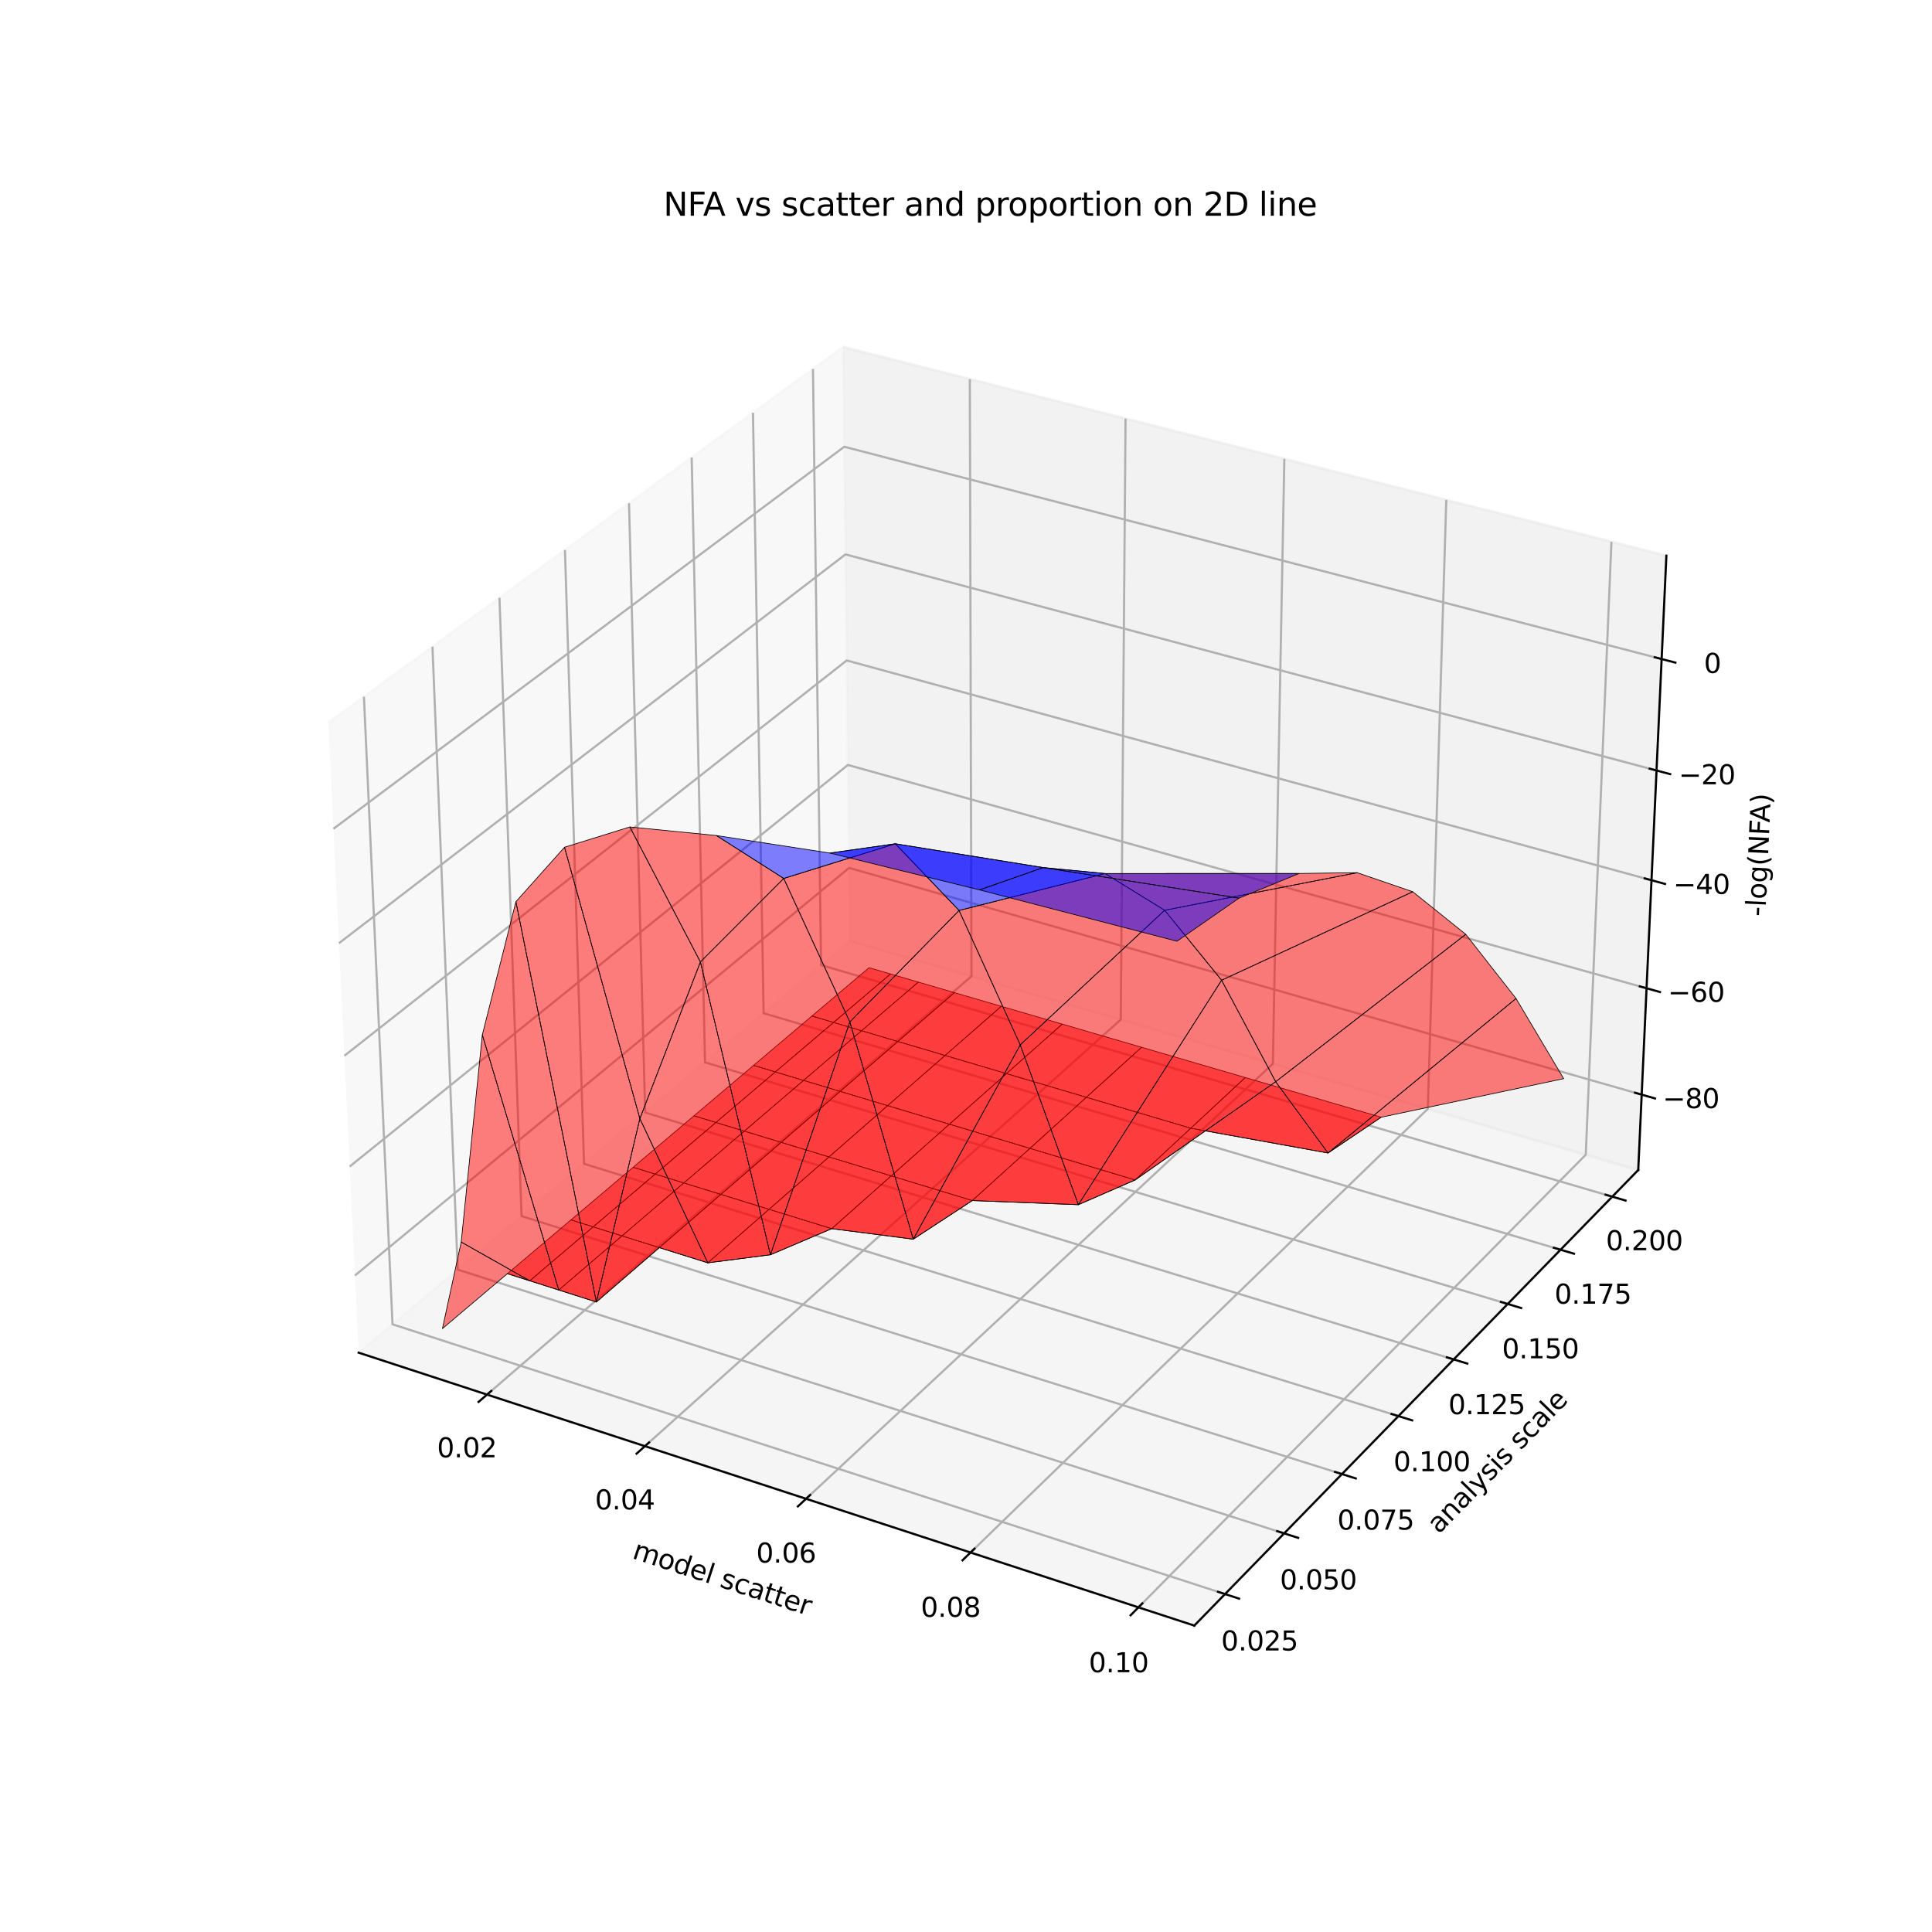 <?xml version="1.0" encoding="utf-8" standalone="no"?>
<!DOCTYPE svg PUBLIC "-//W3C//DTD SVG 1.1//EN"
  "http://www.w3.org/Graphics/SVG/1.1/DTD/svg11.dtd">
<svg xmlns:xlink="http://www.w3.org/1999/xlink" width="720pt" height="720pt" viewBox="0 0 720 720" xmlns="http://www.w3.org/2000/svg" version="1.1">
 <defs>
  <style type="text/css">*{stroke-linejoin: round; stroke-linecap: butt}</style>
 </defs>
 <g id="figure_1">
  <g id="patch_1">
   <path d="M 0 720 
L 720 720 
L 720 0 
L 0 0 
z
" style="fill: #ffffff"/>
  </g>
  <g id="patch_2">
   <path d="M 91.8 640.8 
L 646.2 640.8 
L 646.2 86.4 
L 91.8 86.4 
z
" style="fill: #ffffff"/>
  </g>
  <g id="pane3d_1">
   <g id="patch_3">
    <path d="M 133.661 504.103 
L 316.742 350.641 
L 314.197 129.321 
L 122.355 269.319 
" style="fill: #f2f2f2; opacity: 0.5; stroke: #f2f2f2; stroke-linejoin: miter"/>
   </g>
  </g>
  <g id="pane3d_2">
   <g id="patch_4">
    <path d="M 316.742 350.641 
L 610.522 436.031 
L 621.006 207.088 
L 314.197 129.321 
" style="fill: #e6e6e6; opacity: 0.5; stroke: #e6e6e6; stroke-linejoin: miter"/>
   </g>
  </g>
  <g id="pane3d_3">
   <g id="patch_5">
    <path d="M 133.661 504.103 
L 445.082 605.813 
L 610.522 436.031 
L 316.742 350.641 
" style="fill: #ececec; opacity: 0.5; stroke: #ececec; stroke-linejoin: miter"/>
   </g>
  </g>
  <g id="axis3d_1">
   <g id="line2d_1">
    <path d="M 133.661 504.103 
L 445.082 605.813 
" style="fill: none; stroke: #000000; stroke-width: 0.8; stroke-linecap: square"/>
   </g>
   <g id="text_1">
    <!-- model scatter -->
    <g transform="translate(235.271 580.61)rotate(-341.913)scale(0.1 -0.1)">
     <defs>
      <path id="DejaVuSans-6d" d="M 3328 2828 
Q 3544 3216 3844 3400 
Q 4144 3584 4550 3584 
Q 5097 3584 5394 3201 
Q 5691 2819 5691 2113 
L 5691 0 
L 5113 0 
L 5113 2094 
Q 5113 2597 4934 2840 
Q 4756 3084 4391 3084 
Q 3944 3084 3684 2787 
Q 3425 2491 3425 1978 
L 3425 0 
L 2847 0 
L 2847 2094 
Q 2847 2600 2669 2842 
Q 2491 3084 2119 3084 
Q 1678 3084 1418 2786 
Q 1159 2488 1159 1978 
L 1159 0 
L 581 0 
L 581 3500 
L 1159 3500 
L 1159 2956 
Q 1356 3278 1631 3431 
Q 1906 3584 2284 3584 
Q 2666 3584 2933 3390 
Q 3200 3197 3328 2828 
z
" transform="scale(0.016)"/>
      <path id="DejaVuSans-6f" d="M 1959 3097 
Q 1497 3097 1228 2736 
Q 959 2375 959 1747 
Q 959 1119 1226 758 
Q 1494 397 1959 397 
Q 2419 397 2687 759 
Q 2956 1122 2956 1747 
Q 2956 2369 2687 2733 
Q 2419 3097 1959 3097 
z
M 1959 3584 
Q 2709 3584 3137 3096 
Q 3566 2609 3566 1747 
Q 3566 888 3137 398 
Q 2709 -91 1959 -91 
Q 1206 -91 779 398 
Q 353 888 353 1747 
Q 353 2609 779 3096 
Q 1206 3584 1959 3584 
z
" transform="scale(0.016)"/>
      <path id="DejaVuSans-64" d="M 2906 2969 
L 2906 4863 
L 3481 4863 
L 3481 0 
L 2906 0 
L 2906 525 
Q 2725 213 2448 61 
Q 2172 -91 1784 -91 
Q 1150 -91 751 415 
Q 353 922 353 1747 
Q 353 2572 751 3078 
Q 1150 3584 1784 3584 
Q 2172 3584 2448 3432 
Q 2725 3281 2906 2969 
z
M 947 1747 
Q 947 1113 1208 752 
Q 1469 391 1925 391 
Q 2381 391 2643 752 
Q 2906 1113 2906 1747 
Q 2906 2381 2643 2742 
Q 2381 3103 1925 3103 
Q 1469 3103 1208 2742 
Q 947 2381 947 1747 
z
" transform="scale(0.016)"/>
      <path id="DejaVuSans-65" d="M 3597 1894 
L 3597 1613 
L 953 1613 
Q 991 1019 1311 708 
Q 1631 397 2203 397 
Q 2534 397 2845 478 
Q 3156 559 3463 722 
L 3463 178 
Q 3153 47 2828 -22 
Q 2503 -91 2169 -91 
Q 1331 -91 842 396 
Q 353 884 353 1716 
Q 353 2575 817 3079 
Q 1281 3584 2069 3584 
Q 2775 3584 3186 3129 
Q 3597 2675 3597 1894 
z
M 3022 2063 
Q 3016 2534 2758 2815 
Q 2500 3097 2075 3097 
Q 1594 3097 1305 2825 
Q 1016 2553 972 2059 
L 3022 2063 
z
" transform="scale(0.016)"/>
      <path id="DejaVuSans-6c" d="M 603 4863 
L 1178 4863 
L 1178 0 
L 603 0 
L 603 4863 
z
" transform="scale(0.016)"/>
      <path id="DejaVuSans-20" transform="scale(0.016)"/>
      <path id="DejaVuSans-73" d="M 2834 3397 
L 2834 2853 
Q 2591 2978 2328 3040 
Q 2066 3103 1784 3103 
Q 1356 3103 1142 2972 
Q 928 2841 928 2578 
Q 928 2378 1081 2264 
Q 1234 2150 1697 2047 
L 1894 2003 
Q 2506 1872 2764 1633 
Q 3022 1394 3022 966 
Q 3022 478 2636 193 
Q 2250 -91 1575 -91 
Q 1294 -91 989 -36 
Q 684 19 347 128 
L 347 722 
Q 666 556 975 473 
Q 1284 391 1588 391 
Q 1994 391 2212 530 
Q 2431 669 2431 922 
Q 2431 1156 2273 1281 
Q 2116 1406 1581 1522 
L 1381 1569 
Q 847 1681 609 1914 
Q 372 2147 372 2553 
Q 372 3047 722 3315 
Q 1072 3584 1716 3584 
Q 2034 3584 2315 3537 
Q 2597 3491 2834 3397 
z
" transform="scale(0.016)"/>
      <path id="DejaVuSans-63" d="M 3122 3366 
L 3122 2828 
Q 2878 2963 2633 3030 
Q 2388 3097 2138 3097 
Q 1578 3097 1268 2742 
Q 959 2388 959 1747 
Q 959 1106 1268 751 
Q 1578 397 2138 397 
Q 2388 397 2633 464 
Q 2878 531 3122 666 
L 3122 134 
Q 2881 22 2623 -34 
Q 2366 -91 2075 -91 
Q 1284 -91 818 406 
Q 353 903 353 1747 
Q 353 2603 823 3093 
Q 1294 3584 2113 3584 
Q 2378 3584 2631 3529 
Q 2884 3475 3122 3366 
z
" transform="scale(0.016)"/>
      <path id="DejaVuSans-61" d="M 2194 1759 
Q 1497 1759 1228 1600 
Q 959 1441 959 1056 
Q 959 750 1161 570 
Q 1363 391 1709 391 
Q 2188 391 2477 730 
Q 2766 1069 2766 1631 
L 2766 1759 
L 2194 1759 
z
M 3341 1997 
L 3341 0 
L 2766 0 
L 2766 531 
Q 2569 213 2275 61 
Q 1981 -91 1556 -91 
Q 1019 -91 701 211 
Q 384 513 384 1019 
Q 384 1609 779 1909 
Q 1175 2209 1959 2209 
L 2766 2209 
L 2766 2266 
Q 2766 2663 2505 2880 
Q 2244 3097 1772 3097 
Q 1472 3097 1187 3025 
Q 903 2953 641 2809 
L 641 3341 
Q 956 3463 1253 3523 
Q 1550 3584 1831 3584 
Q 2591 3584 2966 3190 
Q 3341 2797 3341 1997 
z
" transform="scale(0.016)"/>
      <path id="DejaVuSans-74" d="M 1172 4494 
L 1172 3500 
L 2356 3500 
L 2356 3053 
L 1172 3053 
L 1172 1153 
Q 1172 725 1289 603 
Q 1406 481 1766 481 
L 2356 481 
L 2356 0 
L 1766 0 
Q 1100 0 847 248 
Q 594 497 594 1153 
L 594 3053 
L 172 3053 
L 172 3500 
L 594 3500 
L 594 4494 
L 1172 4494 
z
" transform="scale(0.016)"/>
      <path id="DejaVuSans-72" d="M 2631 2963 
Q 2534 3019 2420 3045 
Q 2306 3072 2169 3072 
Q 1681 3072 1420 2755 
Q 1159 2438 1159 1844 
L 1159 0 
L 581 0 
L 581 3500 
L 1159 3500 
L 1159 2956 
Q 1341 3275 1631 3429 
Q 1922 3584 2338 3584 
Q 2397 3584 2469 3576 
Q 2541 3569 2628 3553 
L 2631 2963 
z
" transform="scale(0.016)"/>
     </defs>
     <use xlink:href="#DejaVuSans-6d"/>
     <use xlink:href="#DejaVuSans-6f" x="97.412"/>
     <use xlink:href="#DejaVuSans-64" x="158.594"/>
     <use xlink:href="#DejaVuSans-65" x="222.07"/>
     <use xlink:href="#DejaVuSans-6c" x="283.594"/>
     <use xlink:href="#DejaVuSans-20" x="311.377"/>
     <use xlink:href="#DejaVuSans-73" x="343.164"/>
     <use xlink:href="#DejaVuSans-63" x="395.264"/>
     <use xlink:href="#DejaVuSans-61" x="450.244"/>
     <use xlink:href="#DejaVuSans-74" x="511.523"/>
     <use xlink:href="#DejaVuSans-74" x="550.732"/>
     <use xlink:href="#DejaVuSans-65" x="589.941"/>
     <use xlink:href="#DejaVuSans-72" x="651.465"/>
    </g>
   </g>
   <g id="Line3DCollection_1">
    <path d="M 181.502 519.728 
L 362.042 363.808 
L 361.422 141.291 
" style="fill: none; stroke: #b0b0b0; stroke-width: 0.8"/>
    <path d="M 240.345 538.946 
L 417.675 379.978 
L 419.46 156.002 
" style="fill: none; stroke: #b0b0b0; stroke-width: 0.8"/>
    <path d="M 300.394 558.558 
L 474.352 396.452 
L 478.636 171.001 
" style="fill: none; stroke: #b0b0b0; stroke-width: 0.8"/>
    <path d="M 361.687 578.576 
L 532.105 413.238 
L 538.984 186.298 
" style="fill: none; stroke: #b0b0b0; stroke-width: 0.8"/>
    <path d="M 424.263 599.013 
L 590.963 430.346 
L 600.539 201.9 
" style="fill: none; stroke: #b0b0b0; stroke-width: 0.8"/>
   </g>
   <g id="xtick_1">
    <g id="line2d_2">
     <path d="M 183.075 518.369 
L 178.35 522.45 
" style="fill: none; stroke: #000000; stroke-width: 0.8; stroke-linecap: square"/>
    </g>
    <g id="text_2">
     <!-- 0.02 -->
     <g transform="translate(162.869 543.102)scale(0.1 -0.1)">
      <defs>
       <path id="DejaVuSans-30" d="M 2034 4250 
Q 1547 4250 1301 3770 
Q 1056 3291 1056 2328 
Q 1056 1369 1301 889 
Q 1547 409 2034 409 
Q 2525 409 2770 889 
Q 3016 1369 3016 2328 
Q 3016 3291 2770 3770 
Q 2525 4250 2034 4250 
z
M 2034 4750 
Q 2819 4750 3233 4129 
Q 3647 3509 3647 2328 
Q 3647 1150 3233 529 
Q 2819 -91 2034 -91 
Q 1250 -91 836 529 
Q 422 1150 422 2328 
Q 422 3509 836 4129 
Q 1250 4750 2034 4750 
z
" transform="scale(0.016)"/>
       <path id="DejaVuSans-2e" d="M 684 794 
L 1344 794 
L 1344 0 
L 684 0 
L 684 794 
z
" transform="scale(0.016)"/>
       <path id="DejaVuSans-32" d="M 1228 531 
L 3431 531 
L 3431 0 
L 469 0 
L 469 531 
Q 828 903 1448 1529 
Q 2069 2156 2228 2338 
Q 2531 2678 2651 2914 
Q 2772 3150 2772 3378 
Q 2772 3750 2511 3984 
Q 2250 4219 1831 4219 
Q 1534 4219 1204 4116 
Q 875 4013 500 3803 
L 500 4441 
Q 881 4594 1212 4672 
Q 1544 4750 1819 4750 
Q 2544 4750 2975 4387 
Q 3406 4025 3406 3419 
Q 3406 3131 3298 2873 
Q 3191 2616 2906 2266 
Q 2828 2175 2409 1742 
Q 1991 1309 1228 531 
z
" transform="scale(0.016)"/>
      </defs>
      <use xlink:href="#DejaVuSans-30"/>
      <use xlink:href="#DejaVuSans-2e" x="63.623"/>
      <use xlink:href="#DejaVuSans-30" x="95.41"/>
      <use xlink:href="#DejaVuSans-32" x="159.033"/>
     </g>
    </g>
   </g>
   <g id="xtick_2">
    <g id="line2d_3">
     <path d="M 241.891 537.56 
L 237.246 541.724 
" style="fill: none; stroke: #000000; stroke-width: 0.8; stroke-linecap: square"/>
    </g>
    <g id="text_3">
     <!-- 0.04 -->
     <g transform="translate(221.742 562.515)scale(0.1 -0.1)">
      <defs>
       <path id="DejaVuSans-34" d="M 2419 4116 
L 825 1625 
L 2419 1625 
L 2419 4116 
z
M 2253 4666 
L 3047 4666 
L 3047 1625 
L 3713 1625 
L 3713 1100 
L 3047 1100 
L 3047 0 
L 2419 0 
L 2419 1100 
L 313 1100 
L 313 1709 
L 2253 4666 
z
" transform="scale(0.016)"/>
      </defs>
      <use xlink:href="#DejaVuSans-30"/>
      <use xlink:href="#DejaVuSans-2e" x="63.623"/>
      <use xlink:href="#DejaVuSans-30" x="95.41"/>
      <use xlink:href="#DejaVuSans-34" x="159.033"/>
     </g>
    </g>
   </g>
   <g id="xtick_3">
    <g id="line2d_4">
     <path d="M 301.912 557.143 
L 297.351 561.393 
" style="fill: none; stroke: #000000; stroke-width: 0.8; stroke-linecap: square"/>
    </g>
    <g id="text_4">
     <!-- 0.06 -->
     <g transform="translate(281.824 582.327)scale(0.1 -0.1)">
      <defs>
       <path id="DejaVuSans-36" d="M 2113 2584 
Q 1688 2584 1439 2293 
Q 1191 2003 1191 1497 
Q 1191 994 1439 701 
Q 1688 409 2113 409 
Q 2538 409 2786 701 
Q 3034 994 3034 1497 
Q 3034 2003 2786 2293 
Q 2538 2584 2113 2584 
z
M 3366 4563 
L 3366 3988 
Q 3128 4100 2886 4159 
Q 2644 4219 2406 4219 
Q 1781 4219 1451 3797 
Q 1122 3375 1075 2522 
Q 1259 2794 1537 2939 
Q 1816 3084 2150 3084 
Q 2853 3084 3261 2657 
Q 3669 2231 3669 1497 
Q 3669 778 3244 343 
Q 2819 -91 2113 -91 
Q 1303 -91 875 529 
Q 447 1150 447 2328 
Q 447 3434 972 4092 
Q 1497 4750 2381 4750 
Q 2619 4750 2861 4703 
Q 3103 4656 3366 4563 
z
" transform="scale(0.016)"/>
      </defs>
      <use xlink:href="#DejaVuSans-30"/>
      <use xlink:href="#DejaVuSans-2e" x="63.623"/>
      <use xlink:href="#DejaVuSans-30" x="95.41"/>
      <use xlink:href="#DejaVuSans-36" x="159.033"/>
     </g>
    </g>
   </g>
   <g id="xtick_4">
    <g id="line2d_5">
     <path d="M 363.175 577.132 
L 358.703 581.47 
" style="fill: none; stroke: #000000; stroke-width: 0.8; stroke-linecap: square"/>
    </g>
    <g id="text_5">
     <!-- 0.08 -->
     <g transform="translate(343.152 602.55)scale(0.1 -0.1)">
      <defs>
       <path id="DejaVuSans-38" d="M 2034 2216 
Q 1584 2216 1326 1975 
Q 1069 1734 1069 1313 
Q 1069 891 1326 650 
Q 1584 409 2034 409 
Q 2484 409 2743 651 
Q 3003 894 3003 1313 
Q 3003 1734 2745 1975 
Q 2488 2216 2034 2216 
z
M 1403 2484 
Q 997 2584 770 2862 
Q 544 3141 544 3541 
Q 544 4100 942 4425 
Q 1341 4750 2034 4750 
Q 2731 4750 3128 4425 
Q 3525 4100 3525 3541 
Q 3525 3141 3298 2862 
Q 3072 2584 2669 2484 
Q 3125 2378 3379 2068 
Q 3634 1759 3634 1313 
Q 3634 634 3220 271 
Q 2806 -91 2034 -91 
Q 1263 -91 848 271 
Q 434 634 434 1313 
Q 434 1759 690 2068 
Q 947 2378 1403 2484 
z
M 1172 3481 
Q 1172 3119 1398 2916 
Q 1625 2713 2034 2713 
Q 2441 2713 2670 2916 
Q 2900 3119 2900 3481 
Q 2900 3844 2670 4047 
Q 2441 4250 2034 4250 
Q 1625 4250 1398 4047 
Q 1172 3844 1172 3481 
z
" transform="scale(0.016)"/>
      </defs>
      <use xlink:href="#DejaVuSans-30"/>
      <use xlink:href="#DejaVuSans-2e" x="63.623"/>
      <use xlink:href="#DejaVuSans-30" x="95.41"/>
      <use xlink:href="#DejaVuSans-38" x="159.033"/>
     </g>
    </g>
   </g>
   <g id="xtick_5">
    <g id="line2d_6">
     <path d="M 425.72 597.539 
L 421.342 601.969 
" style="fill: none; stroke: #000000; stroke-width: 0.8; stroke-linecap: square"/>
    </g>
    <g id="text_6">
     <!-- 0.10 -->
     <g transform="translate(405.768 623.197)scale(0.1 -0.1)">
      <defs>
       <path id="DejaVuSans-31" d="M 794 531 
L 1825 531 
L 1825 4091 
L 703 3866 
L 703 4441 
L 1819 4666 
L 2450 4666 
L 2450 531 
L 3481 531 
L 3481 0 
L 794 0 
L 794 531 
z
" transform="scale(0.016)"/>
      </defs>
      <use xlink:href="#DejaVuSans-30"/>
      <use xlink:href="#DejaVuSans-2e" x="63.623"/>
      <use xlink:href="#DejaVuSans-31" x="95.41"/>
      <use xlink:href="#DejaVuSans-30" x="159.033"/>
     </g>
    </g>
   </g>
  </g>
  <g id="axis3d_2">
   <g id="line2d_7">
    <path d="M 610.522 436.031 
L 445.082 605.813 
" style="fill: none; stroke: #000000; stroke-width: 0.8; stroke-linecap: square"/>
   </g>
   <g id="text_7">
    <!-- analysis scale -->
    <g transform="translate(536.207 571.903)rotate(-45.742)scale(0.1 -0.1)">
     <defs>
      <path id="DejaVuSans-6e" d="M 3513 2113 
L 3513 0 
L 2938 0 
L 2938 2094 
Q 2938 2591 2744 2837 
Q 2550 3084 2163 3084 
Q 1697 3084 1428 2787 
Q 1159 2491 1159 1978 
L 1159 0 
L 581 0 
L 581 3500 
L 1159 3500 
L 1159 2956 
Q 1366 3272 1645 3428 
Q 1925 3584 2291 3584 
Q 2894 3584 3203 3211 
Q 3513 2838 3513 2113 
z
" transform="scale(0.016)"/>
      <path id="DejaVuSans-79" d="M 2059 -325 
Q 1816 -950 1584 -1140 
Q 1353 -1331 966 -1331 
L 506 -1331 
L 506 -850 
L 844 -850 
Q 1081 -850 1212 -737 
Q 1344 -625 1503 -206 
L 1606 56 
L 191 3500 
L 800 3500 
L 1894 763 
L 2988 3500 
L 3597 3500 
L 2059 -325 
z
" transform="scale(0.016)"/>
      <path id="DejaVuSans-69" d="M 603 3500 
L 1178 3500 
L 1178 0 
L 603 0 
L 603 3500 
z
M 603 4863 
L 1178 4863 
L 1178 4134 
L 603 4134 
L 603 4863 
z
" transform="scale(0.016)"/>
     </defs>
     <use xlink:href="#DejaVuSans-61"/>
     <use xlink:href="#DejaVuSans-6e" x="61.279"/>
     <use xlink:href="#DejaVuSans-61" x="124.658"/>
     <use xlink:href="#DejaVuSans-6c" x="185.938"/>
     <use xlink:href="#DejaVuSans-79" x="213.721"/>
     <use xlink:href="#DejaVuSans-73" x="272.9"/>
     <use xlink:href="#DejaVuSans-69" x="325"/>
     <use xlink:href="#DejaVuSans-73" x="352.783"/>
     <use xlink:href="#DejaVuSans-20" x="404.883"/>
     <use xlink:href="#DejaVuSans-73" x="436.67"/>
     <use xlink:href="#DejaVuSans-63" x="488.77"/>
     <use xlink:href="#DejaVuSans-61" x="543.75"/>
     <use xlink:href="#DejaVuSans-6c" x="605.029"/>
     <use xlink:href="#DejaVuSans-65" x="632.812"/>
    </g>
   </g>
   <g id="Line3DCollection_2">
    <path d="M 135.621 259.637 
L 146.277 493.528 
L 456.529 594.065 
" style="fill: none; stroke: #b0b0b0; stroke-width: 0.8"/>
    <path d="M 161.164 240.997 
L 170.586 473.151 
L 478.567 571.449 
" style="fill: none; stroke: #b0b0b0; stroke-width: 0.8"/>
    <path d="M 186.131 222.777 
L 194.371 453.214 
L 500.104 549.347 
" style="fill: none; stroke: #b0b0b0; stroke-width: 0.8"/>
    <path d="M 210.541 204.964 
L 217.648 433.703 
L 521.157 527.741 
" style="fill: none; stroke: #b0b0b0; stroke-width: 0.8"/>
    <path d="M 234.413 187.544 
L 240.433 414.605 
L 541.743 506.615 
" style="fill: none; stroke: #b0b0b0; stroke-width: 0.8"/>
    <path d="M 257.763 170.504 
L 262.741 395.905 
L 561.876 485.953 
" style="fill: none; stroke: #b0b0b0; stroke-width: 0.8"/>
    <path d="M 280.61 153.831 
L 284.588 377.593 
L 581.571 465.741 
" style="fill: none; stroke: #b0b0b0; stroke-width: 0.8"/>
    <path d="M 302.968 137.515 
L 305.987 359.655 
L 600.844 445.963 
" style="fill: none; stroke: #b0b0b0; stroke-width: 0.8"/>
   </g>
   <g id="xtick_6">
    <g id="line2d_8">
     <path d="M 453.914 593.218 
L 461.765 595.762 
" style="fill: none; stroke: #000000; stroke-width: 0.8; stroke-linecap: square"/>
    </g>
    <g id="text_8">
     <!-- 0.025 -->
     <g transform="translate(455.092 615.083)scale(0.1 -0.1)">
      <defs>
       <path id="DejaVuSans-35" d="M 691 4666 
L 3169 4666 
L 3169 4134 
L 1269 4134 
L 1269 2991 
Q 1406 3038 1543 3061 
Q 1681 3084 1819 3084 
Q 2600 3084 3056 2656 
Q 3513 2228 3513 1497 
Q 3513 744 3044 326 
Q 2575 -91 1722 -91 
Q 1428 -91 1123 -41 
Q 819 9 494 109 
L 494 744 
Q 775 591 1075 516 
Q 1375 441 1709 441 
Q 2250 441 2565 725 
Q 2881 1009 2881 1497 
Q 2881 1984 2565 2268 
Q 2250 2553 1709 2553 
Q 1456 2553 1204 2497 
Q 953 2441 691 2322 
L 691 4666 
z
" transform="scale(0.016)"/>
      </defs>
      <use xlink:href="#DejaVuSans-30"/>
      <use xlink:href="#DejaVuSans-2e" x="63.623"/>
      <use xlink:href="#DejaVuSans-30" x="95.41"/>
      <use xlink:href="#DejaVuSans-32" x="159.033"/>
      <use xlink:href="#DejaVuSans-35" x="222.656"/>
     </g>
    </g>
   </g>
   <g id="xtick_7">
    <g id="line2d_9">
     <path d="M 475.973 570.621 
L 483.761 573.107 
" style="fill: none; stroke: #000000; stroke-width: 0.8; stroke-linecap: square"/>
    </g>
    <g id="text_9">
     <!-- 0.050 -->
     <g transform="translate(476.988 592.306)scale(0.1 -0.1)">
      <use xlink:href="#DejaVuSans-30"/>
      <use xlink:href="#DejaVuSans-2e" x="63.623"/>
      <use xlink:href="#DejaVuSans-30" x="95.41"/>
      <use xlink:href="#DejaVuSans-35" x="159.033"/>
      <use xlink:href="#DejaVuSans-30" x="222.656"/>
     </g>
    </g>
   </g>
   <g id="xtick_8">
    <g id="line2d_10">
     <path d="M 497.53 548.537 
L 505.257 550.967 
" style="fill: none; stroke: #000000; stroke-width: 0.8; stroke-linecap: square"/>
    </g>
    <g id="text_10">
     <!-- 0.075 -->
     <g transform="translate(498.386 570.047)scale(0.1 -0.1)">
      <defs>
       <path id="DejaVuSans-37" d="M 525 4666 
L 3525 4666 
L 3525 4397 
L 1831 0 
L 1172 0 
L 2766 4134 
L 525 4134 
L 525 4666 
z
" transform="scale(0.016)"/>
      </defs>
      <use xlink:href="#DejaVuSans-30"/>
      <use xlink:href="#DejaVuSans-2e" x="63.623"/>
      <use xlink:href="#DejaVuSans-30" x="95.41"/>
      <use xlink:href="#DejaVuSans-37" x="159.033"/>
      <use xlink:href="#DejaVuSans-35" x="222.656"/>
     </g>
    </g>
   </g>
   <g id="xtick_9">
    <g id="line2d_11">
     <path d="M 518.604 526.95 
L 526.27 529.325 
" style="fill: none; stroke: #000000; stroke-width: 0.8; stroke-linecap: square"/>
    </g>
    <g id="text_11">
     <!-- 0.100 -->
     <g transform="translate(519.304 548.288)scale(0.1 -0.1)">
      <use xlink:href="#DejaVuSans-30"/>
      <use xlink:href="#DejaVuSans-2e" x="63.623"/>
      <use xlink:href="#DejaVuSans-31" x="95.41"/>
      <use xlink:href="#DejaVuSans-30" x="159.033"/>
      <use xlink:href="#DejaVuSans-30" x="222.656"/>
     </g>
    </g>
   </g>
   <g id="xtick_10">
    <g id="line2d_12">
     <path d="M 539.209 505.841 
L 546.816 508.164 
" style="fill: none; stroke: #000000; stroke-width: 0.8; stroke-linecap: square"/>
    </g>
    <g id="text_12">
     <!-- 0.125 -->
     <g transform="translate(539.756 527.012)scale(0.1 -0.1)">
      <use xlink:href="#DejaVuSans-30"/>
      <use xlink:href="#DejaVuSans-2e" x="63.623"/>
      <use xlink:href="#DejaVuSans-31" x="95.41"/>
      <use xlink:href="#DejaVuSans-32" x="159.033"/>
      <use xlink:href="#DejaVuSans-35" x="222.656"/>
     </g>
    </g>
   </g>
   <g id="xtick_11">
    <g id="line2d_13">
     <path d="M 559.362 485.197 
L 566.91 487.469 
" style="fill: none; stroke: #000000; stroke-width: 0.8; stroke-linecap: square"/>
    </g>
    <g id="text_13">
     <!-- 0.150 -->
     <g transform="translate(559.76 506.204)scale(0.1 -0.1)">
      <use xlink:href="#DejaVuSans-30"/>
      <use xlink:href="#DejaVuSans-2e" x="63.623"/>
      <use xlink:href="#DejaVuSans-31" x="95.41"/>
      <use xlink:href="#DejaVuSans-35" x="159.033"/>
      <use xlink:href="#DejaVuSans-30" x="222.656"/>
     </g>
    </g>
   </g>
   <g id="xtick_12">
    <g id="line2d_14">
     <path d="M 579.077 465 
L 586.566 467.223 
" style="fill: none; stroke: #000000; stroke-width: 0.8; stroke-linecap: square"/>
    </g>
    <g id="text_14">
     <!-- 0.175 -->
     <g transform="translate(579.328 485.849)scale(0.1 -0.1)">
      <use xlink:href="#DejaVuSans-30"/>
      <use xlink:href="#DejaVuSans-2e" x="63.623"/>
      <use xlink:href="#DejaVuSans-31" x="95.41"/>
      <use xlink:href="#DejaVuSans-37" x="159.033"/>
      <use xlink:href="#DejaVuSans-35" x="222.656"/>
     </g>
    </g>
   </g>
   <g id="xtick_13">
    <g id="line2d_15">
     <path d="M 598.368 445.238 
L 605.8 447.414 
" style="fill: none; stroke: #000000; stroke-width: 0.8; stroke-linecap: square"/>
    </g>
    <g id="text_15">
     <!-- 0.200 -->
     <g transform="translate(598.475 465.931)scale(0.1 -0.1)">
      <use xlink:href="#DejaVuSans-30"/>
      <use xlink:href="#DejaVuSans-2e" x="63.623"/>
      <use xlink:href="#DejaVuSans-32" x="95.41"/>
      <use xlink:href="#DejaVuSans-30" x="159.033"/>
      <use xlink:href="#DejaVuSans-30" x="222.656"/>
     </g>
    </g>
   </g>
  </g>
  <g id="axis3d_3">
   <g id="line2d_16">
    <path d="M 610.522 436.031 
L 621.006 207.088 
" style="fill: none; stroke: #000000; stroke-width: 0.8; stroke-linecap: square"/>
   </g>
   <g id="text_16">
    <!-- -log(NFA) -->
    <g transform="translate(657.873 341.65)rotate(-87.378)scale(0.1 -0.1)">
     <defs>
      <path id="DejaVuSans-2d" d="M 313 2009 
L 1997 2009 
L 1997 1497 
L 313 1497 
L 313 2009 
z
" transform="scale(0.016)"/>
      <path id="DejaVuSans-67" d="M 2906 1791 
Q 2906 2416 2648 2759 
Q 2391 3103 1925 3103 
Q 1463 3103 1205 2759 
Q 947 2416 947 1791 
Q 947 1169 1205 825 
Q 1463 481 1925 481 
Q 2391 481 2648 825 
Q 2906 1169 2906 1791 
z
M 3481 434 
Q 3481 -459 3084 -895 
Q 2688 -1331 1869 -1331 
Q 1566 -1331 1297 -1286 
Q 1028 -1241 775 -1147 
L 775 -588 
Q 1028 -725 1275 -790 
Q 1522 -856 1778 -856 
Q 2344 -856 2625 -561 
Q 2906 -266 2906 331 
L 2906 616 
Q 2728 306 2450 153 
Q 2172 0 1784 0 
Q 1141 0 747 490 
Q 353 981 353 1791 
Q 353 2603 747 3093 
Q 1141 3584 1784 3584 
Q 2172 3584 2450 3431 
Q 2728 3278 2906 2969 
L 2906 3500 
L 3481 3500 
L 3481 434 
z
" transform="scale(0.016)"/>
      <path id="DejaVuSans-28" d="M 1984 4856 
Q 1566 4138 1362 3434 
Q 1159 2731 1159 2009 
Q 1159 1288 1364 580 
Q 1569 -128 1984 -844 
L 1484 -844 
Q 1016 -109 783 600 
Q 550 1309 550 2009 
Q 550 2706 781 3412 
Q 1013 4119 1484 4856 
L 1984 4856 
z
" transform="scale(0.016)"/>
      <path id="DejaVuSans-4e" d="M 628 4666 
L 1478 4666 
L 3547 763 
L 3547 4666 
L 4159 4666 
L 4159 0 
L 3309 0 
L 1241 3903 
L 1241 0 
L 628 0 
L 628 4666 
z
" transform="scale(0.016)"/>
      <path id="DejaVuSans-46" d="M 628 4666 
L 3309 4666 
L 3309 4134 
L 1259 4134 
L 1259 2759 
L 3109 2759 
L 3109 2228 
L 1259 2228 
L 1259 0 
L 628 0 
L 628 4666 
z
" transform="scale(0.016)"/>
      <path id="DejaVuSans-41" d="M 2188 4044 
L 1331 1722 
L 3047 1722 
L 2188 4044 
z
M 1831 4666 
L 2547 4666 
L 4325 0 
L 3669 0 
L 3244 1197 
L 1141 1197 
L 716 0 
L 50 0 
L 1831 4666 
z
" transform="scale(0.016)"/>
      <path id="DejaVuSans-29" d="M 513 4856 
L 1013 4856 
Q 1481 4119 1714 3412 
Q 1947 2706 1947 2009 
Q 1947 1309 1714 600 
Q 1481 -109 1013 -844 
L 513 -844 
Q 928 -128 1133 580 
Q 1338 1288 1338 2009 
Q 1338 2731 1133 3434 
Q 928 4138 513 4856 
z
" transform="scale(0.016)"/>
     </defs>
     <use xlink:href="#DejaVuSans-2d"/>
     <use xlink:href="#DejaVuSans-6c" x="36.084"/>
     <use xlink:href="#DejaVuSans-6f" x="63.867"/>
     <use xlink:href="#DejaVuSans-67" x="125.049"/>
     <use xlink:href="#DejaVuSans-28" x="188.525"/>
     <use xlink:href="#DejaVuSans-4e" x="227.539"/>
     <use xlink:href="#DejaVuSans-46" x="302.344"/>
     <use xlink:href="#DejaVuSans-41" x="350.738"/>
     <use xlink:href="#DejaVuSans-29" x="419.146"/>
    </g>
   </g>
   <g id="Line3DCollection_3">
    <path d="M 611.808 407.946 
L 316.429 323.44 
L 132.276 475.344 
" style="fill: none; stroke: #b0b0b0; stroke-width: 0.8"/>
    <path d="M 613.623 368.3 
L 315.988 285.068 
L 130.32 434.727 
" style="fill: none; stroke: #b0b0b0; stroke-width: 0.8"/>
    <path d="M 615.467 328.038 
L 315.54 246.128 
L 128.333 393.454 
" style="fill: none; stroke: #b0b0b0; stroke-width: 0.8"/>
    <path d="M 617.34 287.146 
L 315.086 206.607 
L 126.313 351.509 
" style="fill: none; stroke: #b0b0b0; stroke-width: 0.8"/>
    <path d="M 619.242 245.607 
L 314.624 166.492 
L 124.26 308.876 
" style="fill: none; stroke: #b0b0b0; stroke-width: 0.8"/>
   </g>
   <g id="xtick_14">
    <g id="line2d_17">
     <path d="M 609.328 407.236 
L 616.773 409.366 
" style="fill: none; stroke: #000000; stroke-width: 0.8; stroke-linecap: square"/>
    </g>
    <g id="text_17">
     <!-- −80 -->
     <g transform="translate(619.631 412.961)scale(0.1 -0.1)">
      <defs>
       <path id="DejaVuSans-2212" d="M 678 2272 
L 4684 2272 
L 4684 1741 
L 678 1741 
L 678 2272 
z
" transform="scale(0.016)"/>
      </defs>
      <use xlink:href="#DejaVuSans-2212"/>
      <use xlink:href="#DejaVuSans-38" x="83.789"/>
      <use xlink:href="#DejaVuSans-30" x="147.412"/>
     </g>
    </g>
   </g>
   <g id="xtick_15">
    <g id="line2d_18">
     <path d="M 611.124 367.601 
L 618.628 369.7 
" style="fill: none; stroke: #000000; stroke-width: 0.8; stroke-linecap: square"/>
    </g>
    <g id="text_18">
     <!-- −60 -->
     <g transform="translate(621.585 373.354)scale(0.1 -0.1)">
      <use xlink:href="#DejaVuSans-2212"/>
      <use xlink:href="#DejaVuSans-36" x="83.789"/>
      <use xlink:href="#DejaVuSans-30" x="147.412"/>
     </g>
    </g>
   </g>
   <g id="xtick_16">
    <g id="line2d_19">
     <path d="M 612.947 327.35 
L 620.512 329.416 
" style="fill: none; stroke: #000000; stroke-width: 0.8; stroke-linecap: square"/>
    </g>
    <g id="text_19">
     <!-- −40 -->
     <g transform="translate(623.57 333.132)scale(0.1 -0.1)">
      <use xlink:href="#DejaVuSans-2212"/>
      <use xlink:href="#DejaVuSans-34" x="83.789"/>
      <use xlink:href="#DejaVuSans-30" x="147.412"/>
     </g>
    </g>
   </g>
   <g id="xtick_17">
    <g id="line2d_20">
     <path d="M 614.799 286.469 
L 622.426 288.501 
" style="fill: none; stroke: #000000; stroke-width: 0.8; stroke-linecap: square"/>
    </g>
    <g id="text_20">
     <!-- −20 -->
     <g transform="translate(625.586 292.28)scale(0.1 -0.1)">
      <use xlink:href="#DejaVuSans-2212"/>
      <use xlink:href="#DejaVuSans-32" x="83.789"/>
      <use xlink:href="#DejaVuSans-30" x="147.412"/>
     </g>
    </g>
   </g>
   <g id="xtick_18">
    <g id="line2d_21">
     <path d="M 616.681 244.942 
L 624.37 246.939 
" style="fill: none; stroke: #000000; stroke-width: 0.8; stroke-linecap: square"/>
    </g>
    <g id="text_21">
     <!-- 0 -->
     <g transform="translate(635.005 250.784)scale(0.1 -0.1)">
      <use xlink:href="#DejaVuSans-30"/>
     </g>
    </g>
   </g>
  </g>
  <g id="axes_1">
   <g id="Poly3DCollection_1">
    <path d="M 302.575 378.648 
L 310.635 381.035 
L 331.878 362.968 
L 323.872 360.631 
z
" clip-path="url(#p49f083b36a)" style="fill: #ff0000; fill-opacity: 0.5; stroke: #000000; stroke-width: 0.25"/>
    <path d="M 310.635 381.035 
L 321.078 384.127 
L 342.25 365.997 
L 331.878 362.968 
z
" clip-path="url(#p49f083b36a)" style="fill: #ff0000; fill-opacity: 0.5; stroke: #000000; stroke-width: 0.25"/>
    <path d="M 321.078 384.127 
L 334.621 388.136 
L 355.701 369.924 
L 342.25 365.997 
z
" clip-path="url(#p49f083b36a)" style="fill: #ff0000; fill-opacity: 0.5; stroke: #000000; stroke-width: 0.25"/>
    <path d="M 334.621 388.136 
L 352.203 393.342 
L 373.162 375.023 
L 355.701 369.924 
z
" clip-path="url(#p49f083b36a)" style="fill: #ff0000; fill-opacity: 0.5; stroke: #000000; stroke-width: 0.25"/>
    <path d="M 352.203 393.342 
L 375.065 400.111 
L 395.866 381.652 
L 373.162 375.023 
z
" clip-path="url(#p49f083b36a)" style="fill: #ff0000; fill-opacity: 0.5; stroke: #000000; stroke-width: 0.25"/>
    <path d="M 280.831 397.044 
L 288.946 399.481 
L 310.635 381.035 
L 302.575 378.648 
z
" clip-path="url(#p49f083b36a)" style="fill: #ff0000; fill-opacity: 0.5; stroke: #000000; stroke-width: 0.25"/>
    <path d="M 288.946 399.481 
L 299.46 402.638 
L 321.078 384.127 
L 310.635 381.035 
z
" clip-path="url(#p49f083b36a)" style="fill: #ff0000; fill-opacity: 0.5; stroke: #000000; stroke-width: 0.25"/>
    <path d="M 375.065 400.111 
L 404.854 408.931 
L 425.446 390.289 
L 395.866 381.652 
z
" clip-path="url(#p49f083b36a)" style="fill: #ff0000; fill-opacity: 0.5; stroke: #000000; stroke-width: 0.25"/>
    <path d="M 299.46 402.638 
L 313.096 406.733 
L 334.621 388.136 
L 321.078 384.127 
z
" clip-path="url(#p49f083b36a)" style="fill: #ff0000; fill-opacity: 0.5; stroke: #000000; stroke-width: 0.25"/>
    <path d="M 313.096 406.733 
L 330.8 412.049 
L 352.203 393.342 
L 334.621 388.136 
z
" clip-path="url(#p49f083b36a)" style="fill: #ff0000; fill-opacity: 0.5; stroke: #000000; stroke-width: 0.25"/>
    <path d="M 404.854 408.931 
L 443.768 420.454 
L 464.082 401.571 
L 425.446 390.289 
z
" clip-path="url(#p49f083b36a)" style="fill: #ff0000; fill-opacity: 0.5; stroke: #000000; stroke-width: 0.25"/>
    <path d="M 330.8 412.049 
L 353.822 418.963 
L 375.065 400.111 
L 352.203 393.342 
z
" clip-path="url(#p49f083b36a)" style="fill: #ff0000; fill-opacity: 0.5; stroke: #000000; stroke-width: 0.25"/>
    <path d="M 258.626 415.829 
L 266.796 418.318 
L 288.946 399.481 
L 280.831 397.044 
z
" clip-path="url(#p49f083b36a)" style="fill: #ff0000; fill-opacity: 0.5; stroke: #000000; stroke-width: 0.25"/>
    <path d="M 266.796 418.318 
L 277.382 421.543 
L 299.46 402.638 
L 288.946 399.481 
z
" clip-path="url(#p49f083b36a)" style="fill: #ff0000; fill-opacity: 0.5; stroke: #000000; stroke-width: 0.25"/>
    <path d="M 353.822 418.963 
L 383.822 427.972 
L 404.854 408.931 
L 375.065 400.111 
z
" clip-path="url(#p49f083b36a)" style="fill: #ff0000; fill-opacity: 0.5; stroke: #000000; stroke-width: 0.25"/>
    <path d="M 277.382 421.543 
L 291.112 425.726 
L 313.096 406.733 
L 299.46 402.638 
z
" clip-path="url(#p49f083b36a)" style="fill: #ff0000; fill-opacity: 0.5; stroke: #000000; stroke-width: 0.25"/>
    <path d="M 291.112 425.726 
L 308.939 431.156 
L 330.8 412.049 
L 313.096 406.733 
z
" clip-path="url(#p49f083b36a)" style="fill: #ff0000; fill-opacity: 0.5; stroke: #000000; stroke-width: 0.25"/>
    <path d="M 443.768 420.454 
L 494.915 429.689 
L 514.721 416.357 
L 464.082 401.571 
z
" clip-path="url(#p49f083b36a)" style="fill: #ff0000; fill-opacity: 0.5; stroke: #000000; stroke-width: 0.25"/>
    <path d="M 383.822 427.972 
L 423.018 439.742 
L 443.768 420.454 
L 404.854 408.931 
z
" clip-path="url(#p49f083b36a)" style="fill: #ff0000; fill-opacity: 0.5; stroke: #000000; stroke-width: 0.25"/>
    <path d="M 308.939 431.156 
L 332.123 438.219 
L 353.822 418.963 
L 330.8 412.049 
z
" clip-path="url(#p49f083b36a)" style="fill: #ff0000; fill-opacity: 0.5; stroke: #000000; stroke-width: 0.25"/>
    <path d="M 235.944 435.018 
L 244.17 437.561 
L 266.796 418.318 
L 258.626 415.829 
z
" clip-path="url(#p49f083b36a)" style="fill: #ff0000; fill-opacity: 0.5; stroke: #000000; stroke-width: 0.25"/>
    <path d="M 244.17 437.561 
L 254.83 440.855 
L 277.382 421.543 
L 266.796 418.318 
z
" clip-path="url(#p49f083b36a)" style="fill: #ff0000; fill-opacity: 0.5; stroke: #000000; stroke-width: 0.25"/>
    <path d="M 332.123 438.219 
L 362.337 447.423 
L 383.822 427.972 
L 353.822 418.963 
z
" clip-path="url(#p49f083b36a)" style="fill: #ff0000; fill-opacity: 0.5; stroke: #000000; stroke-width: 0.25"/>
    <path d="M 254.83 440.855 
L 268.654 445.128 
L 291.112 425.726 
L 277.382 421.543 
z
" clip-path="url(#p49f083b36a)" style="fill: #ff0000; fill-opacity: 0.5; stroke: #000000; stroke-width: 0.25"/>
    <path d="M 268.654 445.128 
L 286.605 450.677 
L 308.939 431.156 
L 291.112 425.726 
z
" clip-path="url(#p49f083b36a)" style="fill: #ff0000; fill-opacity: 0.5; stroke: #000000; stroke-width: 0.25"/>
    <path d="M 423.018 439.742 
L 475.406 403.12 
L 494.915 429.689 
L 443.768 420.454 
z
" clip-path="url(#p49f083b36a)" style="fill: #ff0000; fill-opacity: 0.5; stroke: #000000; stroke-width: 0.25"/>
    <path d="M 286.605 450.677 
L 309.953 457.893 
L 332.123 438.219 
L 308.939 431.156 
z
" clip-path="url(#p49f083b36a)" style="fill: #ff0000; fill-opacity: 0.5; stroke: #000000; stroke-width: 0.25"/>
    <path d="M 362.337 447.423 
L 401.868 448.954 
L 423.018 439.742 
L 383.822 427.972 
z
" clip-path="url(#p49f083b36a)" style="fill: #ff0000; fill-opacity: 0.5; stroke: #000000; stroke-width: 0.25"/>
    <path d="M 212.771 454.623 
L 221.054 457.221 
L 244.17 437.561 
L 235.944 435.018 
z
" clip-path="url(#p49f083b36a)" style="fill: #ff0000; fill-opacity: 0.5; stroke: #000000; stroke-width: 0.25"/>
    <path d="M 494.915 429.689 
L 564.981 372.113 
L 582.741 401.989 
L 514.721 416.357 
z
" clip-path="url(#p49f083b36a)" style="fill: #ff0000; fill-opacity: 0.5; stroke: #000000; stroke-width: 0.25"/>
    <path d="M 221.054 457.221 
L 231.786 460.587 
L 254.83 440.855 
L 244.17 437.561 
z
" clip-path="url(#p49f083b36a)" style="fill: #ff0000; fill-opacity: 0.5; stroke: #000000; stroke-width: 0.25"/>
    <path d="M 231.786 460.587 
L 245.706 464.954 
L 268.654 445.128 
L 254.83 440.855 
z
" clip-path="url(#p49f083b36a)" style="fill: #ff0000; fill-opacity: 0.5; stroke: #000000; stroke-width: 0.25"/>
    <path d="M 309.953 457.893 
L 340.343 461.81 
L 362.337 447.423 
L 332.123 438.219 
z
" clip-path="url(#p49f083b36a)" style="fill: #ff0000; fill-opacity: 0.5; stroke: #000000; stroke-width: 0.25"/>
    <path d="M 245.706 464.954 
L 263.783 470.624 
L 286.605 450.677 
L 268.654 445.128 
z
" clip-path="url(#p49f083b36a)" style="fill: #ff0000; fill-opacity: 0.5; stroke: #000000; stroke-width: 0.25"/>
    <path d="M 263.783 470.624 
L 287.113 467.616 
L 309.953 457.893 
L 286.605 450.677 
z
" clip-path="url(#p49f083b36a)" style="fill: #ff0000; fill-opacity: 0.5; stroke: #000000; stroke-width: 0.25"/>
    <path d="M 189.09 474.657 
L 197.43 477.312 
L 221.054 457.221 
L 212.771 454.623 
z
" clip-path="url(#p49f083b36a)" style="fill: #ff0000; fill-opacity: 0.5; stroke: #000000; stroke-width: 0.25"/>
    <path d="M 197.43 477.312 
L 208.236 480.753 
L 231.786 460.587 
L 221.054 457.221 
z
" clip-path="url(#p49f083b36a)" style="fill: #ff0000; fill-opacity: 0.5; stroke: #000000; stroke-width: 0.25"/>
    <path d="M 208.236 480.753 
L 222.253 485.216 
L 245.706 464.954 
L 231.786 460.587 
z
" clip-path="url(#p49f083b36a)" style="fill: #ff0000; fill-opacity: 0.5; stroke: #000000; stroke-width: 0.25"/>
    <path d="M 401.868 448.954 
L 455.255 365.295 
L 475.406 403.12 
L 423.018 439.742 
z
" clip-path="url(#p49f083b36a)" style="fill: #ff0000; fill-opacity: 0.5; stroke: #000000; stroke-width: 0.25"/>
    <path d="M 340.343 461.81 
L 380.214 389.378 
L 401.868 448.954 
L 362.337 447.423 
z
" clip-path="url(#p49f083b36a)" style="fill: #ff0000; fill-opacity: 0.5; stroke: #000000; stroke-width: 0.25"/>
    <path d="M 475.406 403.12 
L 546.239 348.188 
L 564.981 372.113 
L 494.915 429.689 
z
" clip-path="url(#p49f083b36a)" style="fill: #ff0000; fill-opacity: 0.5; stroke: #000000; stroke-width: 0.25"/>
    <path d="M 287.113 467.616 
L 316.707 380.836 
L 340.343 461.81 
L 309.953 457.893 
z
" clip-path="url(#p49f083b36a)" style="fill: #ff0000; fill-opacity: 0.5; stroke: #000000; stroke-width: 0.25"/>
    <path d="M 222.253 485.216 
L 238.461 416.864 
L 263.783 470.624 
L 245.706 464.954 
z
" clip-path="url(#p49f083b36a)" style="fill: #ff0000; fill-opacity: 0.5; stroke: #000000; stroke-width: 0.25"/>
    <path d="M 164.885 495.135 
L 171.874 462.868 
L 197.43 477.312 
L 189.09 474.657 
z
" clip-path="url(#p49f083b36a)" style="fill: #ff0000; fill-opacity: 0.5; stroke: #000000; stroke-width: 0.25"/>
    <path d="M 171.874 462.868 
L 179.752 385.644 
L 208.236 480.753 
L 197.43 477.312 
z
" clip-path="url(#p49f083b36a)" style="fill: #ff0000; fill-opacity: 0.5; stroke: #000000; stroke-width: 0.25"/>
    <path d="M 238.461 416.864 
L 261.018 358.477 
L 287.113 467.616 
L 263.783 470.624 
z
" clip-path="url(#p49f083b36a)" style="fill: #ff0000; fill-opacity: 0.5; stroke: #000000; stroke-width: 0.25"/>
    <path d="M 380.214 389.378 
L 434.031 339.225 
L 455.255 365.295 
L 401.868 448.954 
z
" clip-path="url(#p49f083b36a)" style="fill: #ff0000; fill-opacity: 0.5; stroke: #000000; stroke-width: 0.25"/>
    <path d="M 455.255 365.295 
L 526.485 332.322 
L 546.239 348.188 
L 475.406 403.12 
z
" clip-path="url(#p49f083b36a)" style="fill: #ff0000; fill-opacity: 0.5; stroke: #000000; stroke-width: 0.25"/>
    <path d="M 316.707 380.836 
L 357.41 339.305 
L 380.214 389.378 
L 340.343 461.81 
z
" clip-path="url(#p49f083b36a)" style="fill: #ff0000; fill-opacity: 0.5; stroke: #000000; stroke-width: 0.25"/>
    <path d="M 179.752 385.644 
L 192.27 336.02 
L 222.253 485.216 
L 208.236 480.753 
z
" clip-path="url(#p49f083b36a)" style="fill: #ff0000; fill-opacity: 0.5; stroke: #000000; stroke-width: 0.25"/>
    <path d="M 261.018 358.477 
L 292.076 327.373 
L 316.707 380.836 
L 287.113 467.616 
z
" clip-path="url(#p49f083b36a)" style="fill: #ff0000; fill-opacity: 0.5; stroke: #000000; stroke-width: 0.25"/>
    <path d="M 192.27 336.02 
L 210.381 315.745 
L 238.461 416.864 
L 222.253 485.216 
z
" clip-path="url(#p49f083b36a)" style="fill: #ff0000; fill-opacity: 0.5; stroke: #000000; stroke-width: 0.25"/>
    <path d="M 434.031 339.225 
L 505.764 325.222 
L 526.485 332.322 
L 455.255 365.295 
z
" clip-path="url(#p49f083b36a)" style="fill: #ff0000; fill-opacity: 0.5; stroke: #000000; stroke-width: 0.25"/>
    <path d="M 357.41 339.305 
L 411.836 325.543 
L 434.031 339.225 
L 380.214 389.378 
z
" clip-path="url(#p49f083b36a)" style="fill: #ff0000; fill-opacity: 0.5; stroke: #000000; stroke-width: 0.25"/>
    <path d="M 210.381 315.745 
L 234.736 308.179 
L 261.018 358.477 
L 238.461 416.864 
z
" clip-path="url(#p49f083b36a)" style="fill: #ff0000; fill-opacity: 0.5; stroke: #000000; stroke-width: 0.25"/>
    <path d="M 292.076 327.373 
L 333.661 314.446 
L 357.41 339.305 
L 316.707 380.836 
z
" clip-path="url(#p49f083b36a)" style="fill: #ff0000; fill-opacity: 0.5; stroke: #000000; stroke-width: 0.25"/>
    <path d="M 234.736 308.179 
L 266.981 311.377 
L 292.076 327.373 
L 261.018 358.477 
z
" clip-path="url(#p49f083b36a)" style="fill: #ff0000; fill-opacity: 0.5; stroke: #000000; stroke-width: 0.25"/>
    <path d="M 411.836 325.543 
L 484.177 325.52 
L 505.764 325.222 
L 434.031 339.225 
z
" clip-path="url(#p49f083b36a)" style="fill: #ff0000; fill-opacity: 0.5; stroke: #000000; stroke-width: 0.25"/>
    <path d="M 333.661 314.446 
L 388.796 323.32 
L 411.836 325.543 
L 357.41 339.305 
z
" clip-path="url(#p49f083b36a)" style="fill: #0000ff; fill-opacity: 0.5; stroke: #000000; stroke-width: 0.25"/>
    <path d="M 266.981 311.377 
L 309.304 317.913 
L 333.661 314.446 
L 292.076 327.373 
z
" clip-path="url(#p49f083b36a)" style="fill: #0000ff; fill-opacity: 0.5; stroke: #000000; stroke-width: 0.25"/>
    <path d="M 388.796 323.32 
L 461.761 334.7 
L 484.177 325.52 
L 411.836 325.543 
z
" clip-path="url(#p49f083b36a)" style="fill: #0000ff; fill-opacity: 0.5; stroke: #000000; stroke-width: 0.25"/>
    <path d="M 309.304 317.913 
L 365.026 331.637 
L 388.796 323.32 
L 333.661 314.446 
z
" clip-path="url(#p49f083b36a)" style="fill: #0000ff; fill-opacity: 0.5; stroke: #000000; stroke-width: 0.25"/>
    <path d="M 365.026 331.637 
L 438.623 350.768 
L 461.761 334.7 
L 388.796 323.32 
z
" clip-path="url(#p49f083b36a)" style="fill: #0000ff; fill-opacity: 0.5; stroke: #000000; stroke-width: 0.25"/>
   </g>
   <g id="text_22">
    <!-- NFA vs scatter and proportion on 2D line -->
    <g transform="translate(247.235 80.4)scale(0.12 -0.12)">
     <defs>
      <path id="DejaVuSans-76" d="M 191 3500 
L 800 3500 
L 1894 563 
L 2988 3500 
L 3597 3500 
L 2284 0 
L 1503 0 
L 191 3500 
z
" transform="scale(0.016)"/>
      <path id="DejaVuSans-70" d="M 1159 525 
L 1159 -1331 
L 581 -1331 
L 581 3500 
L 1159 3500 
L 1159 2969 
Q 1341 3281 1617 3432 
Q 1894 3584 2278 3584 
Q 2916 3584 3314 3078 
Q 3713 2572 3713 1747 
Q 3713 922 3314 415 
Q 2916 -91 2278 -91 
Q 1894 -91 1617 61 
Q 1341 213 1159 525 
z
M 3116 1747 
Q 3116 2381 2855 2742 
Q 2594 3103 2138 3103 
Q 1681 3103 1420 2742 
Q 1159 2381 1159 1747 
Q 1159 1113 1420 752 
Q 1681 391 2138 391 
Q 2594 391 2855 752 
Q 3116 1113 3116 1747 
z
" transform="scale(0.016)"/>
      <path id="DejaVuSans-44" d="M 1259 4147 
L 1259 519 
L 2022 519 
Q 2988 519 3436 956 
Q 3884 1394 3884 2338 
Q 3884 3275 3436 3711 
Q 2988 4147 2022 4147 
L 1259 4147 
z
M 628 4666 
L 1925 4666 
Q 3281 4666 3915 4102 
Q 4550 3538 4550 2338 
Q 4550 1131 3912 565 
Q 3275 0 1925 0 
L 628 0 
L 628 4666 
z
" transform="scale(0.016)"/>
     </defs>
     <use xlink:href="#DejaVuSans-4e"/>
     <use xlink:href="#DejaVuSans-46" x="74.805"/>
     <use xlink:href="#DejaVuSans-41" x="123.199"/>
     <use xlink:href="#DejaVuSans-20" x="191.607"/>
     <use xlink:href="#DejaVuSans-76" x="223.395"/>
     <use xlink:href="#DejaVuSans-73" x="282.574"/>
     <use xlink:href="#DejaVuSans-20" x="334.674"/>
     <use xlink:href="#DejaVuSans-73" x="366.461"/>
     <use xlink:href="#DejaVuSans-63" x="418.561"/>
     <use xlink:href="#DejaVuSans-61" x="473.541"/>
     <use xlink:href="#DejaVuSans-74" x="534.82"/>
     <use xlink:href="#DejaVuSans-74" x="574.029"/>
     <use xlink:href="#DejaVuSans-65" x="613.238"/>
     <use xlink:href="#DejaVuSans-72" x="674.762"/>
     <use xlink:href="#DejaVuSans-20" x="715.875"/>
     <use xlink:href="#DejaVuSans-61" x="747.662"/>
     <use xlink:href="#DejaVuSans-6e" x="808.941"/>
     <use xlink:href="#DejaVuSans-64" x="872.32"/>
     <use xlink:href="#DejaVuSans-20" x="935.797"/>
     <use xlink:href="#DejaVuSans-70" x="967.584"/>
     <use xlink:href="#DejaVuSans-72" x="1031.061"/>
     <use xlink:href="#DejaVuSans-6f" x="1069.924"/>
     <use xlink:href="#DejaVuSans-70" x="1131.105"/>
     <use xlink:href="#DejaVuSans-6f" x="1194.582"/>
     <use xlink:href="#DejaVuSans-72" x="1255.764"/>
     <use xlink:href="#DejaVuSans-74" x="1296.877"/>
     <use xlink:href="#DejaVuSans-69" x="1336.086"/>
     <use xlink:href="#DejaVuSans-6f" x="1363.869"/>
     <use xlink:href="#DejaVuSans-6e" x="1425.051"/>
     <use xlink:href="#DejaVuSans-20" x="1488.43"/>
     <use xlink:href="#DejaVuSans-6f" x="1520.217"/>
     <use xlink:href="#DejaVuSans-6e" x="1581.398"/>
     <use xlink:href="#DejaVuSans-20" x="1644.777"/>
     <use xlink:href="#DejaVuSans-32" x="1676.564"/>
     <use xlink:href="#DejaVuSans-44" x="1740.188"/>
     <use xlink:href="#DejaVuSans-20" x="1817.189"/>
     <use xlink:href="#DejaVuSans-6c" x="1848.977"/>
     <use xlink:href="#DejaVuSans-69" x="1876.76"/>
     <use xlink:href="#DejaVuSans-6e" x="1904.543"/>
     <use xlink:href="#DejaVuSans-65" x="1967.922"/>
    </g>
   </g>
  </g>
 </g>
 <defs>
  <clipPath id="p49f083b36a">
   <rect x="91.8" y="86.4" width="554.4" height="554.4"/>
  </clipPath>
 </defs>
</svg>

